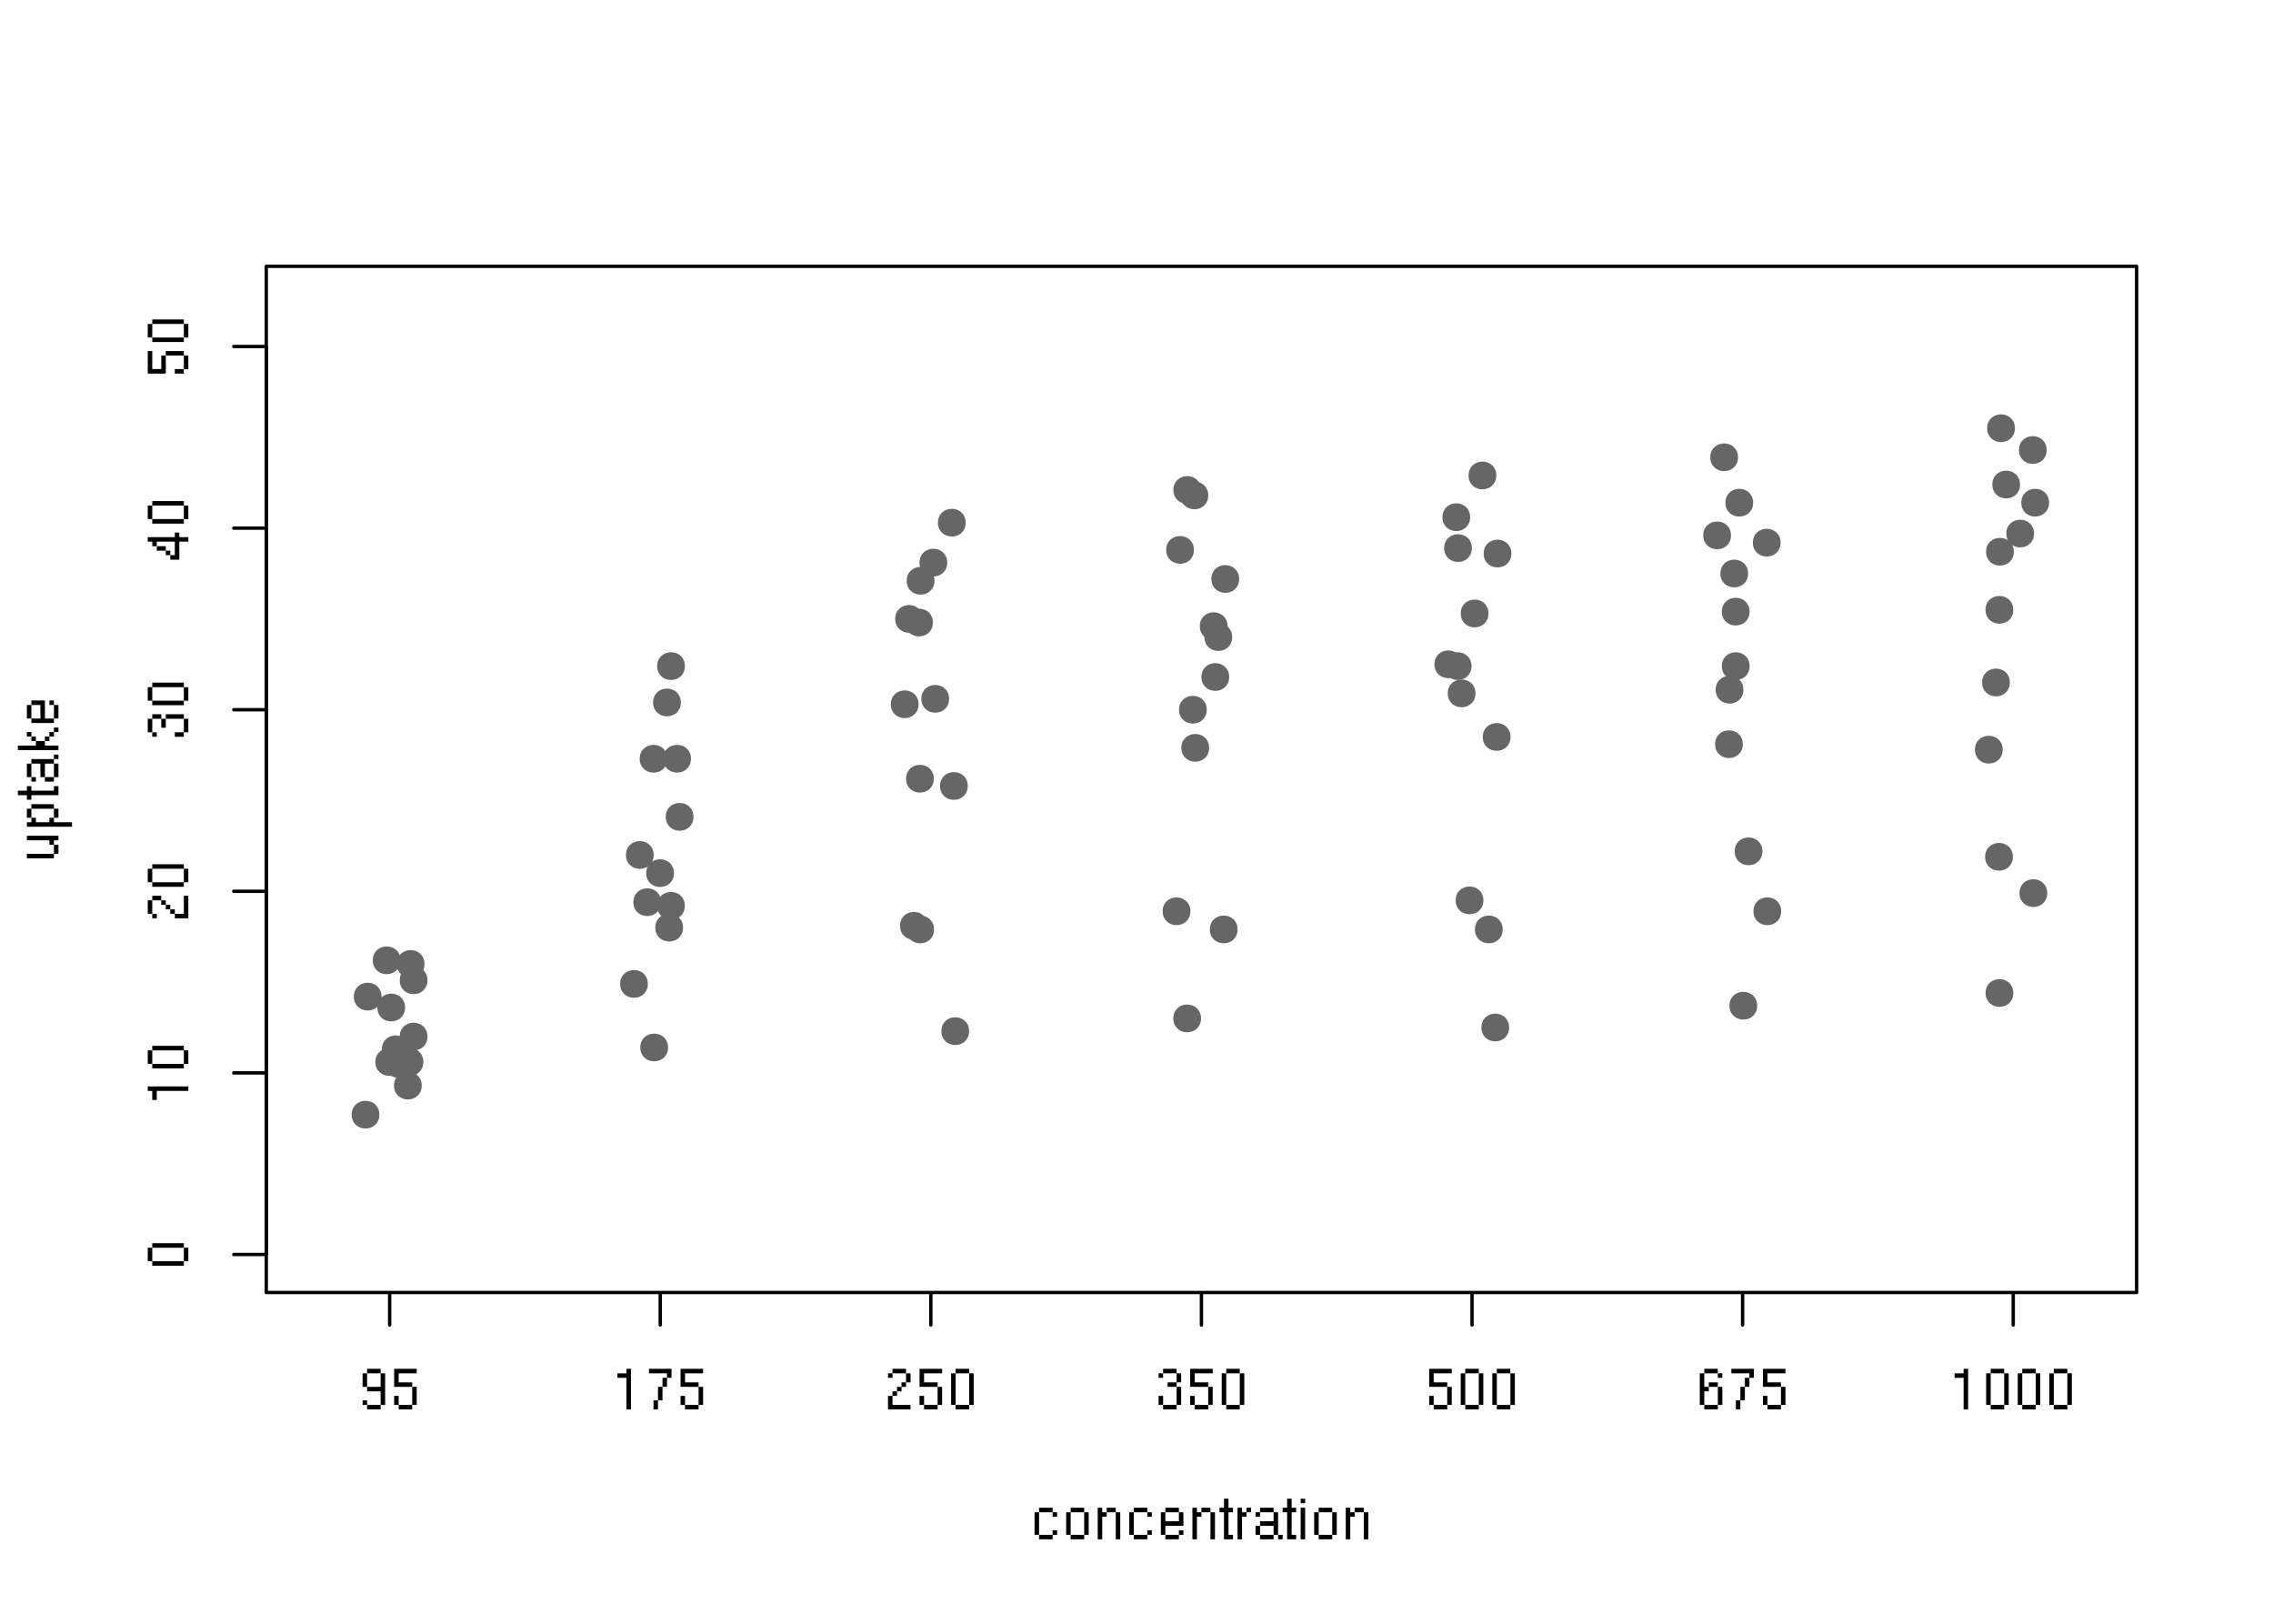 <svg xmlns="http://www.w3.org/2000/svg" xmlns:xlink="http://www.w3.org/1999/xlink" width="672" height="480" viewBox="0 0 504 360"><defs><symbol overflow="visible" id="glyph0-0"><path d="M0 0h1v1H0zM2 0h1v1H2zM4 0h1v1H4zM6 0h1v1H6zM0 2h1v1H0zM6 2h1v1H6zM0 4h1v1H0zM6 4h1v1H6zM0 6h1v1H0zM6 6h1v1H6zM0 8h1v1H0zM2 8h1v1H2zM4 8h1v1H4zM6 8h1v1H6z" transform="translate(1 -9)"/></symbol><symbol overflow="visible" id="glyph0-1"><path d="M1 0h1v1H1zM2 0h1v1H2zM3 0h1v1H3zM0 1h1v1H0zM4 1h1v1H4zM0 2h1v1H0zM4 2h1v1H4zM0 3h1v1H0zM4 3h1v1H4zM1 4h1v1H1zM2 4h1v1H2zM3 4h1v1H3zM4 4h1v1H4zM4 5h1v1H4zM4 6h1v1H4zM0 7h1v1H0zM4 7h1v1H4zM1 8h1v1H1zM2 8h1v1H2zM3 8h1v1H3z" transform="translate(1 -9)"/></symbol><symbol overflow="visible" id="glyph0-2"><path d="M0 0h1v1H0zM1 0h1v1H1zM2 0h1v1H2zM3 0h1v1H3zM4 0h1v1H4zM0 1h1v1H0zM0 2h1v1H0zM0 3h1v1H0zM1 3h1v1H1zM2 3h1v1H2zM3 3h1v1H3zM4 4h1v1H4zM4 5h1v1H4zM0 6h1v1H0zM4 6h1v1H4zM0 7h1v1H0zM4 7h1v1H4zM1 8h1v1H1zM2 8h1v1H2zM3 8h1v1H3z" transform="translate(1 -9)"/></symbol><symbol overflow="visible" id="glyph0-3"><path d="M2 0h1v1H2zM0 1h1v1H0zM1 1h1v1H1zM2 1h1v1H2zM2 2h1v1H2zM2 3h1v1H2zM2 4h1v1H2zM2 5h1v1H2zM2 6h1v1H2zM2 7h1v1H2zM2 8h1v1H2z" transform="translate(1 -9)"/></symbol><symbol overflow="visible" id="glyph0-4"><path d="M0 0h1v1H0zM1 0h1v1H1zM2 0h1v1H2zM3 0h1v1H3zM4 0h1v1H4zM4 1h1v1H4zM3 2h1v1H3zM3 3h1v1H3zM2 4h1v1H2zM2 5h1v1H2zM2 6h1v1H2zM1 7h1v1H1zM1 8h1v1H1z" transform="translate(1 -9)"/></symbol><symbol overflow="visible" id="glyph0-5"><path d="M1 0h1v1H1zM2 0h1v1H2zM3 0h1v1H3zM0 1h1v1H0zM4 1h1v1H4zM4 2h1v1H4zM3 3h1v1H3zM2 4h1v1H2zM1 5h1v1H1zM0 6h1v1H0zM0 7h1v1H0zM0 8h1v1H0zM1 8h1v1H1zM2 8h1v1H2zM3 8h1v1H3zM4 8h1v1H4z" transform="translate(1 -9)"/></symbol><symbol overflow="visible" id="glyph0-6"><path d="M1 0h1v1H1zM2 0h1v1H2zM3 0h1v1H3zM0 1h1v1H0zM4 1h1v1H4zM0 2h1v1H0zM4 2h1v1H4zM0 3h1v1H0zM4 3h1v1H4zM0 4h1v1H0zM4 4h1v1H4zM0 5h1v1H0zM4 5h1v1H4zM0 6h1v1H0zM4 6h1v1H4zM0 7h1v1H0zM4 7h1v1H4zM1 8h1v1H1zM2 8h1v1H2zM3 8h1v1H3z" transform="translate(1 -9)"/></symbol><symbol overflow="visible" id="glyph0-7"><path d="M1 0h1v1H1zM2 0h1v1H2zM3 0h1v1H3zM0 1h1v1H0zM4 1h1v1H4zM4 2h1v1H4zM2 3h1v1H2zM3 3h1v1H3zM4 4h1v1H4zM4 5h1v1H4zM0 6h1v1H0zM4 6h1v1H4zM0 7h1v1H0zM4 7h1v1H4zM1 8h1v1H1zM2 8h1v1H2zM3 8h1v1H3z" transform="translate(1 -9)"/></symbol><symbol overflow="visible" id="glyph0-8"><path d="M1 0h1v1H1zM2 0h1v1H2zM3 0h1v1H3zM0 1h1v1H0zM4 1h1v1H4zM0 2h1v1H0zM0 3h1v1H0zM2 3h1v1H2zM3 3h1v1H3zM0 4h1v1H0zM1 4h1v1H1zM4 4h1v1H4zM0 5h1v1H0zM4 5h1v1H4zM0 6h1v1H0zM4 6h1v1H4zM0 7h1v1H0zM4 7h1v1H4zM1 8h1v1H1zM2 8h1v1H2zM3 8h1v1H3z" transform="translate(1 -9)"/></symbol><symbol overflow="visible" id="glyph0-9"><path d="M1 0h1v1H1zM2 0h1v1H2zM3 0h1v1H3zM0 1h1v1H0zM4 1h1v1H4zM0 2h1v1H0zM0 3h1v1H0zM0 4h1v1H0zM0 5h1v1H0zM4 5h1v1H4zM1 6h1v1H1zM2 6h1v1H2zM3 6h1v1H3z" transform="translate(1 -7)"/></symbol><symbol overflow="visible" id="glyph0-10"><path d="M1 0h1v1H1zM2 0h1v1H2zM3 0h1v1H3zM0 1h1v1H0zM4 1h1v1H4zM0 2h1v1H0zM4 2h1v1H4zM0 3h1v1H0zM4 3h1v1H4zM0 4h1v1H0zM4 4h1v1H4zM0 5h1v1H0zM4 5h1v1H4zM1 6h1v1H1zM2 6h1v1H2zM3 6h1v1H3z" transform="translate(1 -7)"/></symbol><symbol overflow="visible" id="glyph0-11"><path d="M0 0h1v1H0zM2 0h1v1H2zM3 0h1v1H3zM0 1h1v1H0zM1 1h1v1H1zM4 1h1v1H4zM0 2h1v1H0zM4 2h1v1H4zM0 3h1v1H0zM4 3h1v1H4zM0 4h1v1H0zM4 4h1v1H4zM0 5h1v1H0zM4 5h1v1H4zM0 6h1v1H0zM4 6h1v1H4z" transform="translate(1 -7)"/></symbol><symbol overflow="visible" id="glyph0-12"><path d="M1 0h1v1H1zM2 0h1v1H2zM3 0h1v1H3zM0 1h1v1H0zM4 1h1v1H4zM0 2h1v1H0zM4 2h1v1H4zM0 3h1v1H0zM1 3h1v1H1zM2 3h1v1H2zM3 3h1v1H3zM4 3h1v1H4zM0 4h1v1H0zM0 5h1v1H0zM4 5h1v1H4zM1 6h1v1H1zM2 6h1v1H2zM3 6h1v1H3z" transform="translate(1 -7)"/></symbol><symbol overflow="visible" id="glyph0-13"><path d="M1 0h1v1H1zM1 1h1v1H1zM0 2h1v1H0zM1 2h1v1H1zM2 2h1v1H2zM1 3h1v1H1zM1 4h1v1H1zM1 5h1v1H1zM1 6h1v1H1zM1 7h1v1H1zM1 8h1v1H1zM2 8h1v1H2z" transform="translate(0 -9)"/></symbol><symbol overflow="visible" id="glyph0-14"><path d="M0 0h1v1H0zM2 0h1v1H2zM0 1h1v1H0zM1 1h1v1H1zM0 2h1v1H0zM0 3h1v1H0zM0 4h1v1H0zM0 5h1v1H0zM0 6h1v1H0z" transform="translate(1 -7)"/></symbol><symbol overflow="visible" id="glyph0-15"><path d="M1 0h1v1H1zM2 0h1v1H2zM3 0h1v1H3zM0 1h1v1H0zM4 1h1v1H4zM4 2h1v1H4zM1 3h1v1H1zM2 3h1v1H2zM3 3h1v1H3zM4 3h1v1H4zM0 4h1v1H0zM4 4h1v1H4zM0 5h1v1H0zM4 5h1v1H4zM1 6h1v1H1zM2 6h1v1H2zM3 6h1v1H3zM5 6h1v1H5z" transform="translate(1 -7)"/></symbol><symbol overflow="visible" id="glyph0-16"><path d="M0 0h1v1H0zM0 2h1v1H0zM0 3h1v1H0zM0 4h1v1H0zM0 5h1v1H0zM0 6h1v1H0zM0 7h1v1H0zM0 8h1v1H0z" transform="translate(1 -9)"/></symbol><symbol overflow="visible" id="glyph1-0"><path d="M0 0h1v1H0zM2 0h1v1H2zM4 0h1v1H4zM6 0h1v1H6zM8 0h1v1H8zM0 2h1v1H0zM8 2h1v1H8zM0 4h1v1H0zM8 4h1v1H8zM0 6h1v1H0zM2 6h1v1H2zM4 6h1v1H4zM6 6h1v1H6zM8 6h1v1H8z" transform="translate(-9 -8)"/></symbol><symbol overflow="visible" id="glyph1-1"><path d="M1 0h1v1H1zM2 0h1v1H2zM3 0h1v1H3zM4 0h1v1H4zM5 0h1v1H5zM6 0h1v1H6zM7 0h1v1H7zM0 1h1v1H0zM8 1h1v1H8zM0 2h1v1H0zM8 2h1v1H8zM0 3h1v1H0zM8 3h1v1H8zM1 4h1v1H1zM2 4h1v1H2zM3 4h1v1H3zM4 4h1v1H4zM5 4h1v1H5zM6 4h1v1H6zM7 4h1v1H7z" transform="translate(-9 -6)"/></symbol><symbol overflow="visible" id="glyph1-2"><path d="M0 0h1v1H0zM1 0h1v1H1zM2 0h1v1H2zM3 0h1v1H3zM4 0h1v1H4zM5 0h1v1H5zM6 0h1v1H6zM7 0h1v1H7zM8 0h1v1H8zM1 1h1v1H1zM1 2h1v1H1z" transform="translate(-9 -4)"/></symbol><symbol overflow="visible" id="glyph1-3"><path d="M1 0h1v1H1zM2 0h1v1H2zM8 0h1v1H8zM0 1h1v1H0zM3 1h1v1H3zM8 1h1v1H8zM0 2h1v1H0zM4 2h1v1H4zM8 2h1v1H8zM0 3h1v1H0zM5 3h1v1H5zM8 3h1v1H8zM1 4h1v1H1zM6 4h1v1H6zM7 4h1v1H7zM8 4h1v1H8z" transform="translate(-9 -6)"/></symbol><symbol overflow="visible" id="glyph1-4"><path d="M1 0h1v1H1zM2 0h1v1H2zM4 0h1v1H4zM5 0h1v1H5zM6 0h1v1H6zM7 0h1v1H7zM0 1h1v1H0zM3 1h1v1H3zM8 1h1v1H8zM0 2h1v1H0zM3 2h1v1H3zM8 2h1v1H8zM0 3h1v1H0zM8 3h1v1H8zM1 4h1v1H1zM6 4h1v1H6zM7 4h1v1H7z" transform="translate(-9 -6)"/></symbol><symbol overflow="visible" id="glyph1-5"><path d="M6 1h1v1H6zM0 2h1v1H0zM1 2h1v1H1zM2 2h1v1H2zM3 2h1v1H3zM4 2h1v1H4zM5 2h1v1H5zM6 2h1v1H6zM7 2h1v1H7zM8 2h1v1H8zM1 3h1v1H1zM6 3h1v1H6zM2 4h1v1H2zM3 4h1v1H3zM6 4h1v1H6zM4 5h1v1H4zM6 5h1v1H6zM5 6h1v1H5zM6 6h1v1H6z" transform="translate(-9 -7)"/></symbol><symbol overflow="visible" id="glyph1-6"><path d="M0 0h1v1H0zM4 0h1v1H4zM5 0h1v1H5zM6 0h1v1H6zM7 0h1v1H7zM0 1h1v1H0zM3 1h1v1H3zM8 1h1v1H8zM0 2h1v1H0zM3 2h1v1H3zM8 2h1v1H8zM0 3h1v1H0zM3 3h1v1H3zM8 3h1v1H8zM0 4h1v1H0zM1 4h1v1H1zM2 4h1v1H2zM3 4h1v1H3zM6 4h1v1H6zM7 4h1v1H7z" transform="translate(-9 -6)"/></symbol><symbol overflow="visible" id="glyph1-7"><path d="M0 0h1v1H0zM1 0h1v1H1zM2 0h1v1H2zM3 0h1v1H3zM4 0h1v1H4zM5 0h1v1H5zM6 0h1v1H6zM5 1h1v1H5zM6 2h1v1H6zM6 3h1v1H6zM0 4h1v1H0zM1 4h1v1H1zM2 4h1v1H2zM3 4h1v1H3zM4 4h1v1H4zM5 4h1v1H5z" transform="translate(-7 -6)"/></symbol><symbol overflow="visible" id="glyph1-8"><path d="M1 0h1v1H1zM2 0h1v1H2zM3 0h1v1H3zM4 0h1v1H4zM5 0h1v1H5zM0 1h1v1H0zM6 1h1v1H6zM0 2h1v1H0zM6 2h1v1H6zM1 3h1v1H1zM5 3h1v1H5zM0 4h1v1H0zM1 4h1v1H1zM2 4h1v1H2zM3 4h1v1H3zM4 4h1v1H4zM5 4h1v1H5zM6 4h1v1H6zM7 4h1v1H7zM8 4h1v1H8zM9 4h1v1H9z" transform="translate(-7 -6)"/></symbol><symbol overflow="visible" id="glyph1-9"><path d="M2 1h1v1H2zM8 1h1v1H8zM0 2h1v1H0zM1 2h1v1H1zM2 2h1v1H2zM3 2h1v1H3zM4 2h1v1H4zM5 2h1v1H5zM6 2h1v1H6zM7 2h1v1H7zM8 2h1v1H8zM2 3h1v1H2z" transform="translate(-9 -4)"/></symbol><symbol overflow="visible" id="glyph1-10"><path d="M6 0h1v1H6zM1 1h1v1H1zM2 1h1v1H2zM3 1h1v1H3zM4 1h1v1H4zM5 1h1v1H5zM0 2h1v1H0zM3 2h1v1H3zM6 2h1v1H6zM0 3h1v1H0zM3 3h1v1H3zM6 3h1v1H6zM0 4h1v1H0zM3 4h1v1H3zM6 4h1v1H6zM1 5h1v1H1zM4 5h1v1H4zM5 5h1v1H5z" transform="translate(-7 -7)"/></symbol><symbol overflow="visible" id="glyph1-11"><path d="M8 0h1v1H8zM2 1h1v1H2zM7 1h1v1H7zM3 2h1v1H3zM6 2h1v1H6zM4 3h1v1H4zM5 3h1v1H5zM0 4h1v1H0zM1 4h1v1H1zM2 4h1v1H2zM3 4h1v1H3zM4 4h1v1H4zM5 4h1v1H5zM6 4h1v1H6zM7 4h1v1H7zM8 4h1v1H8z" transform="translate(-9 -6)"/></symbol><symbol overflow="visible" id="glyph1-12"><path d="M1 0h1v1H1zM2 0h1v1H2zM3 0h1v1H3zM5 0h1v1H5zM0 1h1v1H0zM3 1h1v1H3zM6 1h1v1H6zM0 2h1v1H0zM3 2h1v1H3zM6 2h1v1H6zM0 3h1v1H0zM3 3h1v1H3zM6 3h1v1H6zM1 4h1v1H1zM2 4h1v1H2zM3 4h1v1H3zM4 4h1v1H4zM5 4h1v1H5z" transform="translate(-7 -6)"/></symbol></defs><g id="surface71"><path fill="#fff" d="M0 0h504v360H0z"/><path d="M59.04 286.56H473.76V59.04H59.04v227.52M86.398 286.56h360M86.398 286.56v7.202M146.398 286.56v7.202M206.398 286.56v7.202M266.398 286.56v7.202M326.398 286.56v7.202M386.398 286.56v7.202M446.398 286.56v7.202" fill="none" stroke-width=".75" stroke-linecap="round" stroke-linejoin="round" stroke="#000" stroke-miterlimit="10"/><use xlink:href="#glyph0-1" x="79.398" y="312.48"/><use xlink:href="#glyph0-2" x="86.398" y="312.48"/><use xlink:href="#glyph0-3" x="135.898" y="312.48"/><use xlink:href="#glyph0-4" x="142.898" y="312.48"/><use xlink:href="#glyph0-2" x="149.898" y="312.48"/><use xlink:href="#glyph0-5" x="195.898" y="312.48"/><use xlink:href="#glyph0-2" x="202.898" y="312.48"/><use xlink:href="#glyph0-6" x="209.898" y="312.48"/><use xlink:href="#glyph0-7" x="255.898" y="312.48"/><use xlink:href="#glyph0-2" x="262.898" y="312.48"/><use xlink:href="#glyph0-6" x="269.898" y="312.48"/><use xlink:href="#glyph0-2" x="315.898" y="312.48"/><use xlink:href="#glyph0-6" x="322.898" y="312.48"/><use xlink:href="#glyph0-6" x="329.898" y="312.48"/><use xlink:href="#glyph0-8" x="375.898" y="312.48"/><use xlink:href="#glyph0-4" x="382.898" y="312.48"/><use xlink:href="#glyph0-2" x="389.898" y="312.48"/><use xlink:href="#glyph0-3" x="432.398" y="312.48"/><use xlink:href="#glyph0-6" x="439.398" y="312.48"/><use xlink:href="#glyph0-6" x="446.398" y="312.48"/><use xlink:href="#glyph0-6" x="453.398" y="312.48"/><path d="M59.04 278.133V76.828M59.04 278.133h-7.2M59.04 237.87h-7.2M59.04 197.61h-7.2M59.04 157.352h-7.2M59.04 117.09h-7.2M59.04 76.828h-7.2" fill="none" stroke-width=".75" stroke-linecap="round" stroke-linejoin="round" stroke="#000" stroke-miterlimit="10"/><use xlink:href="#glyph1-1" x="41.762" y="281.633"/><use xlink:href="#glyph1-2" x="41.762" y="244.871"/><use xlink:href="#glyph1-1" x="41.762" y="237.871"/><use xlink:href="#glyph1-3" x="41.762" y="204.609"/><use xlink:href="#glyph1-1" x="41.762" y="197.609"/><use xlink:href="#glyph1-4" x="41.762" y="164.352"/><use xlink:href="#glyph1-1" x="41.762" y="157.352"/><use xlink:href="#glyph1-5" x="41.762" y="124.09"/><use xlink:href="#glyph1-1" x="41.762" y="117.09"/><use xlink:href="#glyph1-6" x="41.762" y="83.828"/><use xlink:href="#glyph1-1" x="41.762" y="76.828"/><use xlink:href="#glyph0-9" x="228.398" y="341.281"/><use xlink:href="#glyph0-10" x="235.398" y="341.281"/><use xlink:href="#glyph0-11" x="242.398" y="341.281"/><use xlink:href="#glyph0-9" x="249.398" y="341.281"/><use xlink:href="#glyph0-12" x="256.398" y="341.281"/><use xlink:href="#glyph0-11" x="263.398" y="341.281"/><use xlink:href="#glyph0-13" x="270.398" y="341.281"/><use xlink:href="#glyph0-14" x="273.398" y="341.281"/><use xlink:href="#glyph0-15" x="277.398" y="341.281"/><use xlink:href="#glyph0-13" x="284.398" y="341.281"/><use xlink:href="#glyph0-16" x="287.398" y="341.281"/><use xlink:href="#glyph0-10" x="290.398" y="341.281"/><use xlink:href="#glyph0-11" x="297.398" y="341.281"/><use xlink:href="#glyph1-7" x="12.961" y="191.301"/><use xlink:href="#glyph1-8" x="12.961" y="184.301"/><use xlink:href="#glyph1-9" x="12.961" y="177.301"/><use xlink:href="#glyph1-10" x="12.961" y="174.301"/><use xlink:href="#glyph1-11" x="12.961" y="167.301"/><use xlink:href="#glyph1-12" x="12.961" y="161.301"/><path d="M93.746 213.715c0 3.6-5.398 3.6-5.398 0 0-3.598 5.398-3.598 5.398 0M89.445 223.38c0 3.597-5.398 3.597-5.398 0 0-3.603 5.398-3.603 5.398 0" fill="#666" stroke-width=".75" stroke-linecap="round" stroke-linejoin="round" stroke="#666" stroke-miterlimit="10"/><path d="M88.438 212.91c0 3.602-5.403 3.602-5.403 0 0-3.6 5.403-3.6 5.403 0M84.23 220.96c0 3.602-5.402 3.602-5.402 0 0-3.597 5.402-3.597 5.402 0M93.137 240.69c0 3.6-5.4 3.6-5.4 0s5.4-3.6 5.4 0M94.41 217.34c0 3.597-5.398 3.597-5.398 0 0-3.602 5.398-3.602 5.398 0" fill="#666" stroke-width=".75" stroke-linecap="round" stroke-linejoin="round" stroke="#666" stroke-miterlimit="10"/><path d="M93.5 235.457c0 3.598-5.398 3.598-5.398 0 0-3.602 5.398-3.602 5.398 0" fill="#666" stroke-width=".75" stroke-linecap="round" stroke-linejoin="round" stroke="#666" stroke-miterlimit="10"/><path d="M94.41 229.82c0 3.598-5.402 3.598-5.402 0 0-3.6 5.402-3.6 5.402 0" fill="#666" stroke-width=".75" stroke-linecap="round" stroke-linejoin="round" stroke="#666" stroke-miterlimit="10"/><path d="M90.44 232.637c0 3.6-5.4 3.6-5.4 0 0-3.598 5.4-3.598 5.4 0" fill="#666" stroke-width=".75" stroke-linecap="round" stroke-linejoin="round" stroke="#666" stroke-miterlimit="10"/><path d="M90.988 235.86c0 3.6-5.402 3.6-5.402 0 0-3.602 5.402-3.602 5.402 0M83.75 247.133c0 3.597-5.398 3.597-5.398 0 0-3.602 5.398-3.602 5.398 0" fill="#666" stroke-width=".75" stroke-linecap="round" stroke-linejoin="round" stroke="#666" stroke-miterlimit="10"/><path d="M89.016 235.457c0 3.598-5.403 3.598-5.403 0 0-3.602 5.403-3.602 5.403 0M150.586 155.738c0 3.602-5.4 3.602-5.4 0 0-3.597 5.4-3.597 5.4 0M147.613 168.22c0 3.6-5.398 3.6-5.398 0s5.398-3.6 5.398 0M151.488 147.688c0 3.597-5.402 3.597-5.402 0 0-3.602 5.402-3.602 5.402 0M153.398 181.105c0 3.598-5.398 3.598-5.398 0 0-3.6 5.398-3.6 5.398 0" fill="#666" stroke-width=".75" stroke-linecap="round" stroke-linejoin="round" stroke="#666" stroke-miterlimit="10"/><path d="M152.836 168.22c0 3.6-5.402 3.6-5.402 0s5.402-3.6 5.402 0M149.063 193.586c0 3.598-5.403 3.598-5.403 0 0-3.602 5.403-3.602 5.403 0M151.48 200.832c0 3.602-5.398 3.602-5.398 0s5.398-3.602 5.398 0" fill="#666" stroke-width=".75" stroke-linecap="round" stroke-linejoin="round" stroke="#666" stroke-miterlimit="10"/><path d="M144.566 189.56c0 3.6-5.398 3.6-5.398 0 0-3.603 5.398-3.603 5.398 0M146.215 200.027c0 3.598-5.4 3.598-5.4 0 0-3.6 5.4-3.6 5.4 0M143.277 218.145c0 3.6-5.398 3.6-5.398 0 0-3.602 5.397-3.602 5.397 0M147.75 232.234c0 3.602-5.402 3.602-5.402 0 0-3.597 5.402-3.597 5.402 0M151.078 205.664c0 3.598-5.402 3.598-5.402 0 0-3.6 5.402-3.6 5.402 0M206.484 138.023c0 3.602-5.402 3.602-5.402 0 0-3.597 5.402-3.597 5.402 0M206.824 128.766c0 3.597-5.402 3.597-5.402 0 0-3.602 5.402-3.602 5.402 0M213.75 115.88c0 3.6-5.402 3.6-5.402 0s5.402-3.6 5.402 0M203.3 156.14c0 3.602-5.402 3.602-5.402 0 0-3.597 5.403-3.597 5.403 0" fill="#666" stroke-width=".75" stroke-linecap="round" stroke-linejoin="round" stroke="#666" stroke-miterlimit="10"/><path d="M204.27 137.22c0 3.6-5.403 3.6-5.403 0s5.403-3.6 5.403 0M209.652 124.738c0 3.602-5.398 3.602-5.398 0 0-3.6 5.398-3.6 5.398 0M206.684 172.648c0 3.602-5.403 3.602-5.403 0 0-3.597 5.404-3.597 5.404 0M210.074 154.934c0 3.6-5.398 3.6-5.398 0 0-3.598 5.398-3.598 5.398 0M214.21 174.258c0 3.6-5.4 3.6-5.4 0 0-3.598 5.4-3.598 5.4 0M205.34 205.262c0 3.597-5.4 3.597-5.4 0 0-3.602 5.4-3.602 5.4 0M214.516 228.613c0 3.598-5.4 3.598-5.4 0 0-3.6 5.4-3.6 5.4 0" fill="#666" stroke-width=".75" stroke-linecap="round" stroke-linejoin="round" stroke="#666" stroke-miterlimit="10"/><path d="M206.734 206.066c0 3.598-5.402 3.598-5.402 0 0-3.6 5.402-3.6 5.402 0M274.38 128.363c0 3.598-5.4 3.598-5.4 0 0-3.6 5.4-3.6 5.4 0M267.535 109.84c0 3.6-5.398 3.6-5.398 0 0-3.598 5.398-3.598 5.398 0" fill="#666" stroke-width=".75" stroke-linecap="round" stroke-linejoin="round" stroke="#666" stroke-miterlimit="10"/><path d="M265.953 108.633c0 3.6-5.398 3.6-5.398 0 0-3.598 5.398-3.598 5.398 0M271.81 138.828c0 3.602-5.4 3.602-5.4 0 0-3.598 5.4-3.598 5.4 0M264.355 121.922c0 3.598-5.398 3.598-5.398 0 0-3.602 5.398-3.602 5.398 0" fill="#666" stroke-width=".75" stroke-linecap="round" stroke-linejoin="round" stroke="#666" stroke-miterlimit="10"/><path d="M272.844 141.246c0 3.598-5.4 3.598-5.4 0 0-3.6 5.4-3.6 5.4 0M267.203 157.352c0 3.597-5.398 3.597-5.398 0 0-3.602 5.398-3.602 5.398 0M272.172 150.102c0 3.6-5.4 3.6-5.4 0 0-3.598 5.4-3.598 5.4 0M267.727 165.805c0 3.6-5.4 3.6-5.4 0 0-3.602 5.4-3.602 5.4 0M263.574 202.04c0 3.6-5.398 3.6-5.398 0s5.398-3.6 5.398 0M265.934 225.793c0 3.602-5.4 3.602-5.4 0 0-3.598 5.4-3.598 5.4 0M274.035 206.066c0 3.598-5.398 3.598-5.398 0 0-3.6 5.398-3.6 5.398 0M329.672 136.012c0 3.6-5.4 3.6-5.4 0 0-3.602 5.4-3.602 5.4 0M325.605 114.672c0 3.6-5.398 3.6-5.398 0 0-3.598 5.398-3.598 5.398 0M331.402 105.414c0 3.598-5.398 3.598-5.398 0 0-3.602 5.398-3.602 5.398 0M323.84 147.285c0 3.598-5.4 3.598-5.4 0 0-3.6 5.4-3.6 5.4 0M334.75 122.727c0 3.597-5.398 3.597-5.398 0 0-3.602 5.398-3.602 5.398 0" fill="#666" stroke-width=".75" stroke-linecap="round" stroke-linejoin="round" stroke="#666" stroke-miterlimit="10"/><path d="M325.992 121.516c0 3.6-5.398 3.6-5.398 0 0-3.598 5.398-3.598 5.398 0M326.785 153.727c0 3.6-5.398 3.6-5.398 0 0-3.602 5.398-3.602 5.398 0" fill="#666" stroke-width=".75" stroke-linecap="round" stroke-linejoin="round" stroke="#666" stroke-miterlimit="10"/><path d="M325.91 147.688c0 3.597-5.398 3.597-5.398 0 0-3.602 5.398-3.602 5.398 0M334.56 163.39c0 3.598-5.4 3.598-5.4 0 0-3.6 5.4-3.6 5.4 0M328.543 199.625c0 3.598-5.398 3.598-5.398 0 0-3.602 5.398-3.602 5.398 0M334.25 227.81c0 3.596-5.398 3.596-5.398 0 0-3.603 5.398-3.603 5.398 0M332.82 206.066c0 3.598-5.402 3.598-5.402 0 0-3.6 5.402-3.6 5.402 0M394.445 120.31c0 3.6-5.402 3.6-5.402 0s5.402-3.6 5.402 0M388.355 111.453c0 3.598-5.402 3.598-5.402 0 0-3.6 5.402-3.6 5.402 0M385.004 101.387c0 3.6-5.4 3.6-5.4 0 0-3.602 5.4-3.602 5.4 0M387.56 135.61c0 3.597-5.4 3.597-5.4 0 0-3.602 5.4-3.602 5.4 0M387.238 127.152c0 3.602-5.398 3.602-5.398 0 0-3.597 5.398-3.597 5.398 0M383.445 118.7c0 3.6-5.402 3.6-5.402 0 0-3.602 5.402-3.602 5.402 0M387.57 147.688c0 3.597-5.398 3.597-5.398 0 0-3.602 5.398-3.602 5.398 0" fill="#666" stroke-width=".75" stroke-linecap="round" stroke-linejoin="round" stroke="#666" stroke-miterlimit="10"/><path d="M386.2 152.922c0 3.598-5.403 3.598-5.403 0 0-3.602 5.402-3.602 5.402 0M386.066 165c0 3.598-5.402 3.598-5.402 0 0-3.602 5.402-3.602 5.402 0M390.41 188.754c0 3.598-5.398 3.598-5.398 0 0-3.602 5.398-3.602 5.398 0M389.254 222.977c0 3.597-5.4 3.597-5.4 0 0-3.602 5.4-3.602 5.4 0M394.574 202.04c0 3.6-5.398 3.6-5.398 0s5.398-3.6 5.398 0M450.64 118.297c0 3.598-5.398 3.598-5.398 0 0-3.602 5.4-3.602 5.4 0M453.438 99.777c0 3.598-5.4 3.598-5.4 0 0-3.6 5.4-3.6 5.4 0M446.398 94.945c0 3.602-5.402 3.602-5.402 0 0-3.6 5.402-3.6 5.402 0" fill="#666" stroke-width=".75" stroke-linecap="round" stroke-linejoin="round" stroke="#666" stroke-miterlimit="10"/><path d="M446.152 122.324c0 3.598-5.398 3.598-5.398 0 0-3.6 5.398-3.6 5.398 0M447.535 107.426c0 3.6-5.398 3.6-5.398 0 0-3.602 5.398-3.602 5.398 0M453.97 111.453c0 3.598-5.404 3.598-5.404 0 0-3.6 5.403-3.6 5.403 0M446.03 135.207c0 3.598-5.397 3.598-5.397 0 0-3.602 5.398-3.602 5.398 0M445.273 151.313c0 3.597-5.402 3.597-5.402 0 0-3.602 5.403-3.602 5.403 0M443.688 166.207c0 3.602-5.403 3.602-5.403 0s5.402-3.602 5.402 0M445.945 189.96c0 3.602-5.402 3.602-5.402 0 0-3.597 5.402-3.597 5.402 0M446.047 220.156c0 3.602-5.402 3.602-5.402 0 0-3.597 5.402-3.597 5.402 0M453.563 198.012c0 3.6-5.4 3.6-5.4 0 0-3.598 5.4-3.598 5.4 0" fill="#666" stroke-width=".75" stroke-linecap="round" stroke-linejoin="round" stroke="#666" stroke-miterlimit="10"/></g></svg>